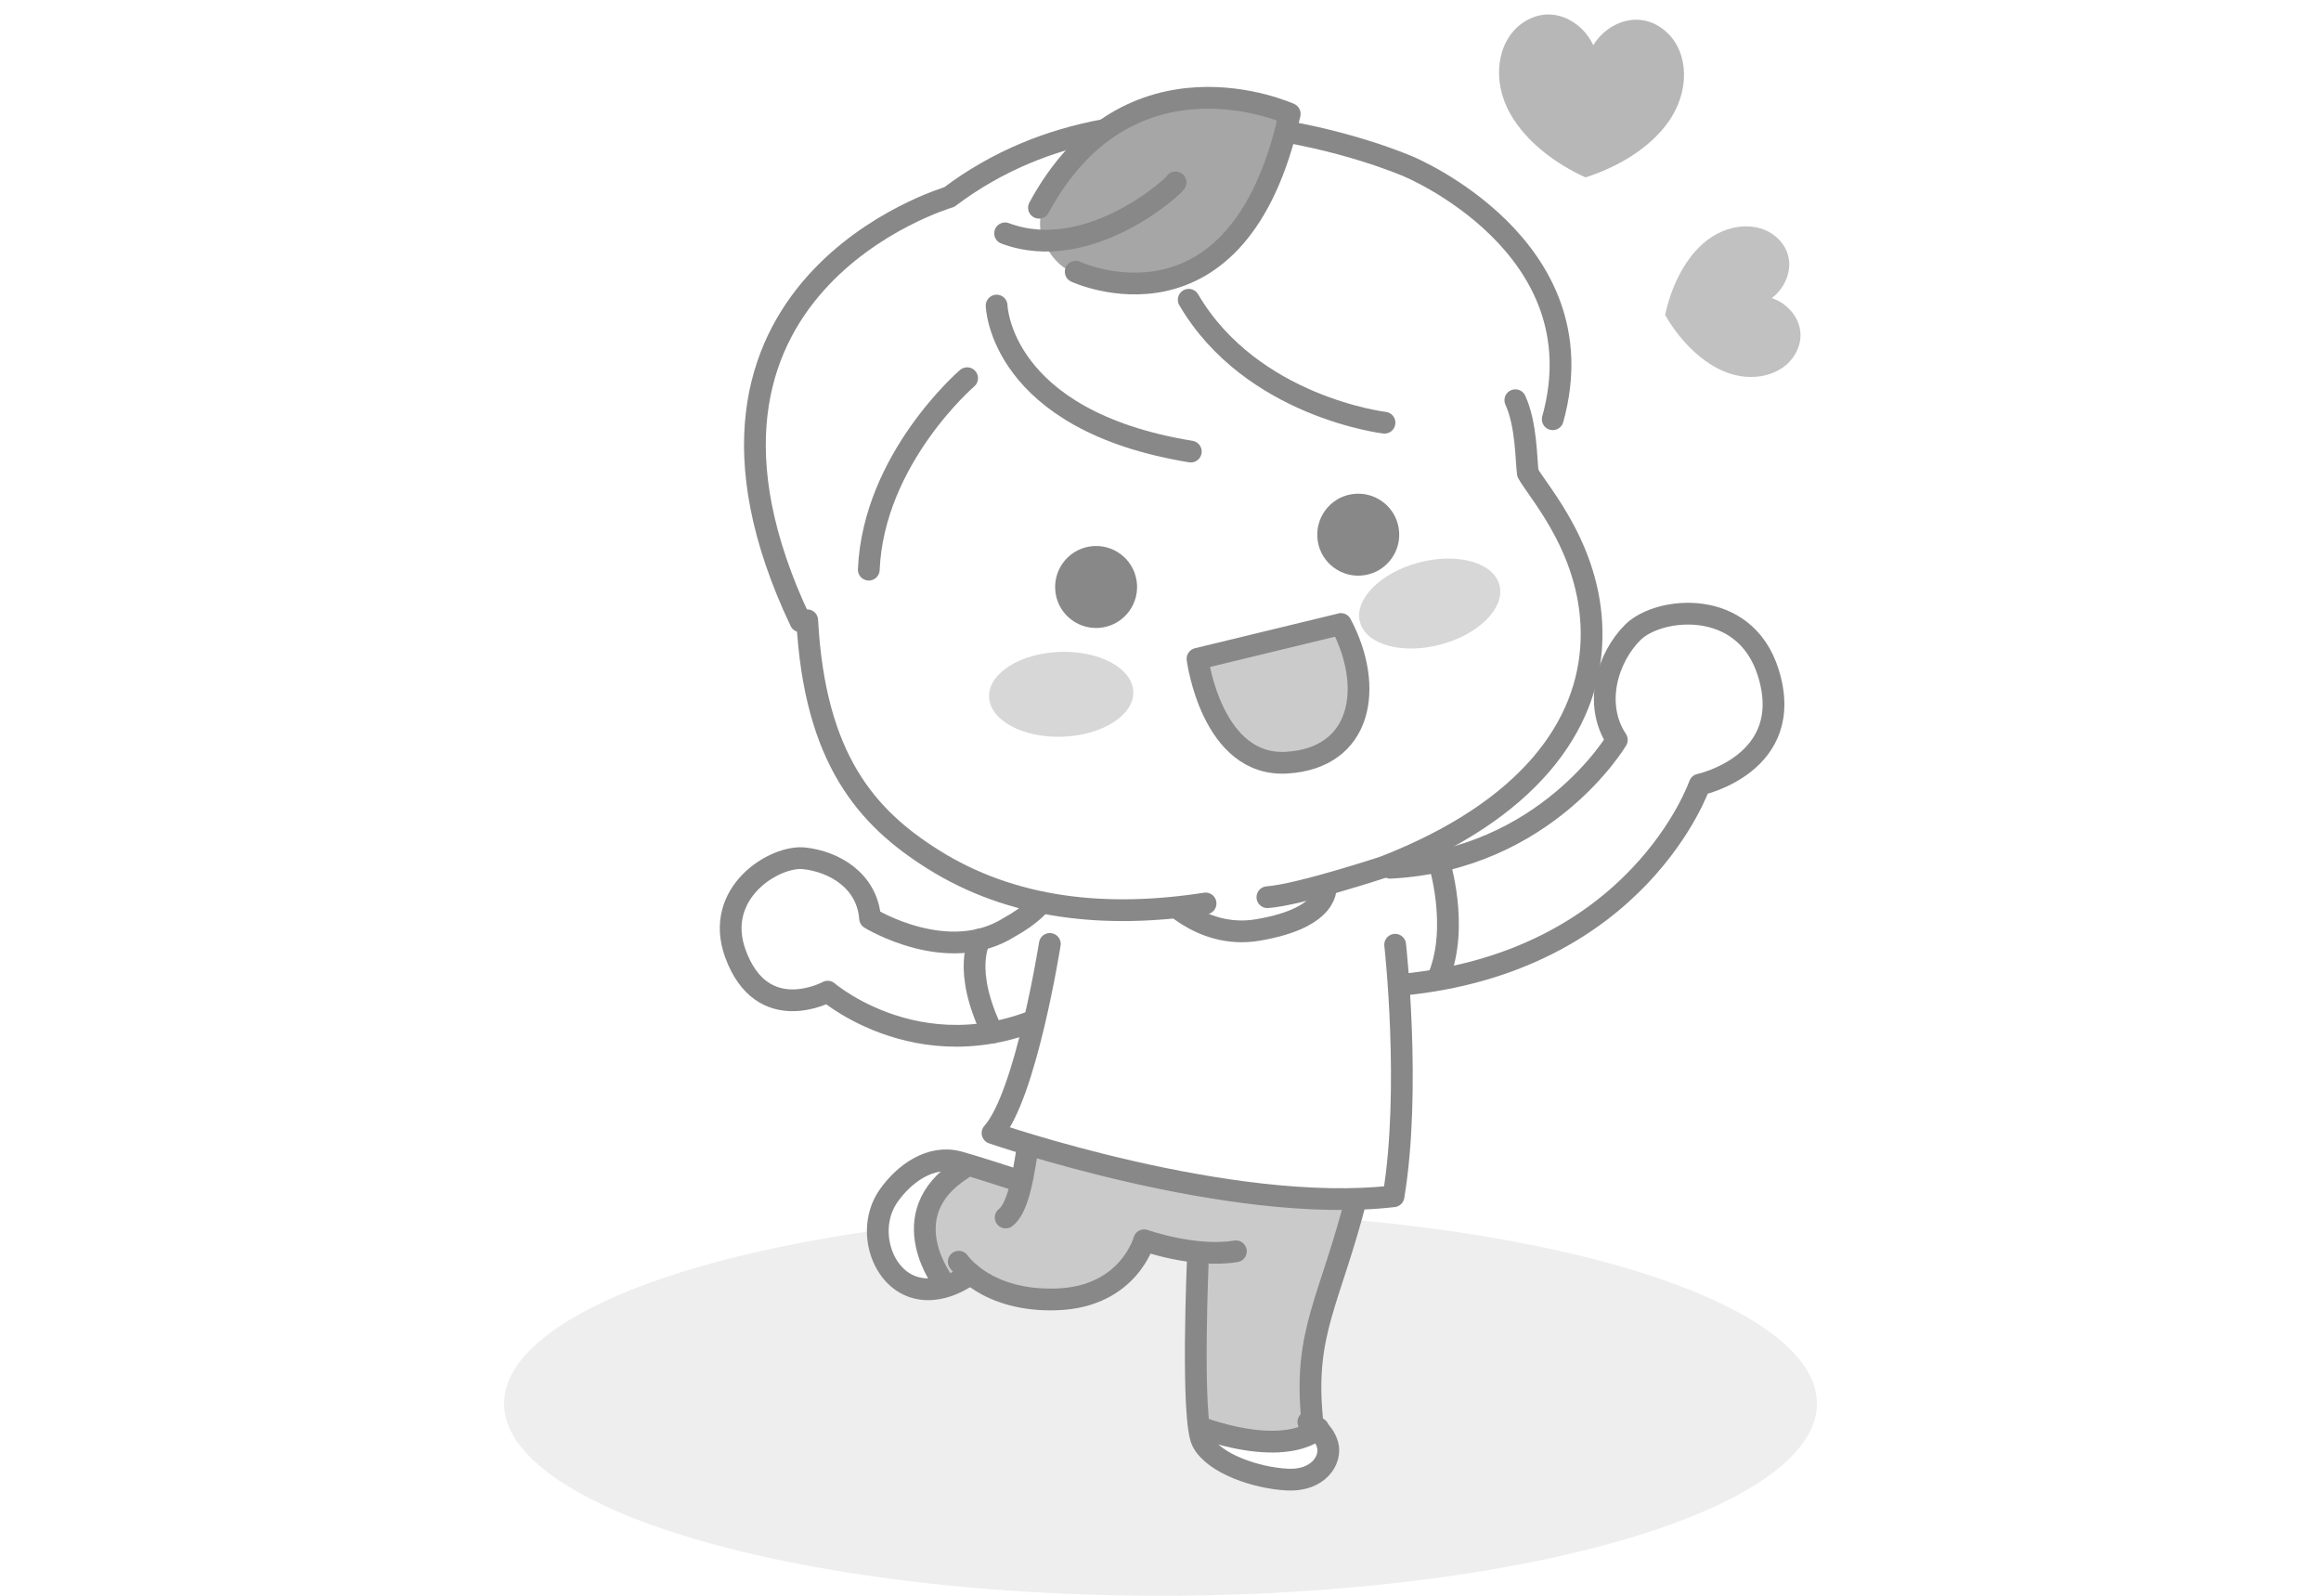 <svg width="640" height="440" viewBox="0 0 640 440" fill="none" xmlns="http://www.w3.org/2000/svg">
<ellipse cx="320" cy="387" rx="181" ry="53" fill="#EEEEEE"/>
<path d="M296.399 257.692C296.399 257.692 290.465 302.835 282.129 323.773C280.396 330.596 274.861 326.662 272.594 325.773C270.327 324.884 257.435 310.348 243.721 331.574C234.431 345.955 249.345 357.091 256.124 355.513C262.903 353.935 267.349 350.045 271.972 354.201C276.573 358.358 293.865 360.158 300.556 356.668C307.246 353.179 313.469 348.533 315.47 341.976C318.27 342.843 330.34 346.244 330.34 346.244L330.829 394.965C330.829 394.965 339.252 407.057 355.011 407.946C370.77 408.835 366.725 398.588 362.235 393.032C363.013 385.919 364.302 356.846 369.859 344.733C375.416 332.619 380.105 297.145 378.372 282.342C376.638 267.561 372.593 259.292 372.593 259.292L296.377 257.67L296.399 257.692Z" fill="white"/>
<path d="M283.84 313.57C283.774 318.794 280.506 326.751 280.484 326.84C276.505 324.928 266.259 320.927 266.259 320.927C266.259 320.927 253.834 329.818 254.923 339.598C256.012 349.378 260.546 354.134 260.546 354.134L267.592 352.334C267.592 352.334 281.129 361.514 293.776 358.113C306.423 354.712 313.691 349.6 316.447 342.287C325.738 345.999 330.339 346.244 330.339 346.244L331.183 392.587C331.183 392.587 349.832 402.567 363.857 393.898C361.523 388.119 358.189 394.209 362.434 370.249C365.969 356.846 372.859 339.62 372.592 326.862C372.192 327.973 350.765 331.685 326.671 325.462C311.779 321.616 292.131 313.17 283.818 313.593L283.84 313.57Z" fill="#CACACA"/>
<path d="M330.34 346.244C330.34 346.244 328.34 391.431 331.563 397.522C334.786 403.612 346.477 407.546 355.012 407.968C363.547 408.39 367.259 402.478 366.059 398.322C364.859 394.188 360.769 392.076 360.769 392.076" stroke="#888888" stroke-width="6" stroke-linecap="round" stroke-linejoin="round"/>
<path d="M361.789 391.119C359.478 367.047 366.724 358.89 374.103 329.862C374.347 328.862 374.592 327.862 374.836 326.861" stroke="#888888" stroke-width="6" stroke-linecap="round" stroke-linejoin="round"/>
<path d="M264.371 347.889C264.371 347.889 271.773 359.002 291.532 358.269C311.292 357.535 315.493 341.977 315.493 341.977C315.493 341.977 329.362 346.911 340.787 345.022" stroke="#888888" stroke-width="6" stroke-linecap="round" stroke-linejoin="round"/>
<path d="M267.571 351.201C267.571 351.201 259.348 357.935 251.012 354.535C242.677 351.134 238.921 338.242 245.145 329.552C249.345 323.661 256.569 318.283 264.371 320.416C268.616 321.572 279.396 325.084 279.396 325.084" stroke="#888888" stroke-width="6" stroke-linecap="round" stroke-linejoin="round"/>
<path d="M288.331 282.342C288.331 282.342 286.486 301.479 284.619 309.481C282.752 317.482 282.041 331.997 277.307 335.709" stroke="#888888" stroke-width="6" stroke-linecap="round" stroke-linejoin="round"/>
<path d="M260.547 354.134C260.547 354.134 245.366 335.063 265.259 322.35" stroke="#888888" stroke-width="6" stroke-linecap="round" stroke-linejoin="round"/>
<path d="M363.457 393.809C363.457 393.809 356.144 402.121 331.473 393.809" stroke="#888888" stroke-width="6" stroke-linecap="round" stroke-linejoin="round"/>
<path d="M383.728 271.561C449.342 265.315 468.635 216.35 468.635 216.35C468.635 216.35 495.462 210.615 487.55 185.432C481.037 164.672 457.366 167.317 450.275 174.296C443.207 181.276 439.295 194.167 445.808 204.014C445.808 204.014 423.647 238.443 379.594 240.088" fill="white"/>
<path d="M297.199 275.296C258.546 299.524 228.229 273.429 228.229 273.429C228.229 273.429 210.203 283.276 202.779 262.938C196.667 246.179 213.604 235.777 221.761 236.666C229.918 237.555 239.12 242.734 239.92 253.225C239.92 253.225 252.456 263.961 281.173 254.803" fill="white"/>
<path d="M297.199 275.296C258.546 299.524 228.229 273.429 228.229 273.429C228.229 273.429 210.203 283.276 202.779 262.938C196.667 246.179 213.604 235.777 221.761 236.666C229.918 237.555 239.12 242.734 239.92 253.225C239.92 253.225 261.325 266.383 278.306 255.67C284.596 252.203 286.819 249.158 286.819 249.158" stroke="#888888" stroke-width="6" stroke-linecap="round" stroke-linejoin="round"/>
<path d="M270.193 259.049C270.193 259.049 265.192 267.251 273.66 284.676" stroke="#888888" stroke-width="6" stroke-linecap="round" stroke-linejoin="round"/>
<path d="M291.863 243.978C291.863 243.978 285.306 300.634 273.682 312.437C273.682 312.437 339.273 335.131 384.26 329.863C389.128 300.301 384.705 260.515 384.705 260.515C384.705 260.515 384.082 241.578 381.66 239.311C373.147 240.778 312.579 249.513 297.576 242.689C282.595 235.865 291.863 244 291.863 244V243.978Z" fill="white"/>
<path d="M384.705 260.492C384.705 260.492 389.15 300.278 384.26 329.84C339.251 335.107 273.682 312.414 273.682 312.414C282.884 302.167 289.485 260.27 289.485 260.27" stroke="#888888" stroke-width="6" stroke-linecap="round" stroke-linejoin="round"/>
<path d="M319.98 245.934C319.98 245.934 330.516 259.181 346.831 256.425C367.279 252.98 365.523 244.178 365.523 244.178" stroke="#888888" stroke-width="6" stroke-linecap="round" stroke-linejoin="round"/>
<path d="M420.489 120.998C420.489 120.998 439.293 116.863 425.379 79.389C411.799 49.294 362.188 23.244 293.441 38.469C270.969 44.026 263.501 55.317 263.501 55.317C263.501 55.317 245.453 54.228 224.915 78.1C204.4 101.971 199.977 136.134 222.737 173.475C226.249 195.658 231.672 223.352 261.167 240C290.662 256.648 327.181 249.38 338.339 248.358C349.497 247.335 384.26 243.912 413.443 221.641C426.713 208.66 445.183 193.791 436.115 157.316C430.958 140.179 421.334 130.444 421.334 130.444L420.512 120.998H420.489Z" fill="white"/>
<g filter="url(#filter0_f_1138_46550)">
<ellipse cx="19.903" cy="11.702" rx="19.903" ry="11.702" transform="matrix(0.999 -0.037 0.037 0.999 272.299 180.486)" fill="#D7D7D7"/>
</g>
<g filter="url(#filter1_f_1138_46550)">
<ellipse cx="19.903" cy="11.702" rx="19.903" ry="11.702" transform="matrix(0.966 -0.257 0.257 0.966 371.998 160.227)" fill="#D7D7D7"/>
</g>
<path d="M417.844 110.352C420.934 117.086 420.801 126.799 421.29 130.467C424.379 136.001 439.538 152.427 438.849 176.41C438.16 200.393 421.245 223.62 381.637 239.023C381.637 239.023 358.165 246.78 349.475 247.38" stroke="#888888" stroke-width="6" stroke-linecap="round" stroke-linejoin="round"/>
<path d="M332.427 249.112C304.955 253.38 279.083 250.668 257.234 236.91C239.074 225.485 224.649 209.348 222.582 171.029" stroke="#888888" stroke-width="6" stroke-linecap="round" stroke-linejoin="round"/>
<path d="M385.68 145.626C386.681 151.783 382.48 157.606 376.323 158.584C370.166 159.584 364.343 155.383 363.365 149.227C362.387 143.07 366.565 137.246 372.722 136.268C378.879 135.268 384.702 139.469 385.68 145.626Z" fill="#888888"/>
<path d="M313.399 160.05C314.399 166.207 310.198 172.03 304.042 173.008C297.885 174.008 292.061 169.807 291.083 163.65C290.105 157.494 294.284 151.67 300.441 150.692C306.598 149.692 312.421 153.893 313.399 160.05Z" fill="#888888"/>
<path d="M220.714 171.319C176.927 79.011 261.745 54.339 261.745 54.339C315.467 13.753 388.371 45.915 388.371 45.915C388.371 45.915 441.493 67.853 428.157 115.596" stroke="#888888" stroke-width="6" stroke-linecap="round" stroke-linejoin="round"/>
<path d="M274.812 84.256C274.812 84.256 275.568 115.907 328.357 124.509" stroke="#888888" stroke-width="6" stroke-linecap="round" stroke-linejoin="round"/>
<path d="M266.679 104.283C266.679 104.283 240.874 126.421 239.562 157.072" stroke="#888888" stroke-width="6" stroke-linecap="round" stroke-linejoin="round"/>
<path d="M381.77 116.552C381.77 116.552 345.118 112.218 327.781 82.656" stroke="#888888" stroke-width="6" stroke-linecap="round" stroke-linejoin="round"/>
<path d="M293.686 46.292C293.686 46.292 282.684 57.984 288.463 68.075C292.909 75.81 298.532 77.432 315.18 78.099C331.806 78.766 350.587 54.627 355.433 32.334C341.252 27.533 315.424 17.753 293.709 46.27L293.686 46.292Z" fill="#A6A6A6"/>
<path d="M296.62 74.921C296.62 74.921 341.451 95.881 355.632 31.401C355.632 31.401 311.445 11.13 286.484 57.273" stroke="#888888" stroke-width="6" stroke-linecap="round" stroke-linejoin="round"/>
<path d="M324.158 50.293C324.381 50.715 300.442 73.053 277.148 64.34" stroke="#888888" stroke-width="6" stroke-linecap="round" stroke-linejoin="round"/>
<path d="M369.745 172.075L330.203 181.655C330.203 181.655 334.071 211.594 354.875 210.283C375.679 208.994 378.947 189.367 369.745 172.053V172.075Z" fill="#CBCBCB" stroke="#888888" stroke-width="6" stroke-linecap="round" stroke-linejoin="round"/>
<path d="M439.338 12.46C436.16 5.569 427.447 0.902 419.645 6.458C412.799 11.415 411.243 22.151 416.422 31.33C420.801 39.11 428.958 45.178 437.182 48.912C445.784 46.178 454.608 41.11 459.831 33.909C466.055 25.418 465.766 14.505 459.542 8.859C452.452 2.369 443.228 5.992 439.338 12.46Z" fill="#B7B7B7"/>
<path d="M488.573 82.185C493.507 78.451 495.708 70.694 489.907 65.448C484.772 60.847 475.926 61.492 469.524 67.226C464.079 72.072 460.678 79.651 459.145 86.853C462.834 93.232 468.413 99.366 475.081 102.278C482.927 105.745 491.574 103.612 494.996 97.655C498.931 90.876 494.419 84.163 488.595 82.185H488.573Z" fill="#C1C1C1"/>
<path d="M386.24 271.561C451.853 265.315 468.657 216.35 468.657 216.35C468.657 216.35 495.485 210.615 487.572 185.432C481.059 164.672 457.388 167.317 450.297 174.296C443.229 181.276 439.317 194.167 445.83 204.014C445.83 204.014 426.337 237.021 383.395 239.265" stroke="#888888" stroke-width="6" stroke-linecap="round" stroke-linejoin="round"/>
<path d="M396.797 237.643C396.797 237.643 402.354 255.18 396.797 269.116" stroke="#888888" stroke-width="6" stroke-linecap="round" stroke-linejoin="round"/>
<defs>
<filter id="filter0_f_1138_46550" x="259.884" y="166.874" width="65.477" height="49.127" filterUnits="userSpaceOnUse" color-interpolation-filters="sRGB">
<feFlood flood-opacity="0" result="BackgroundImageFix"/>
<feBlend mode="normal" in="SourceGraphic" in2="BackgroundImageFix" result="shape"/>
<feGaussianBlur stdDeviation="6.422" result="effect1_foregroundBlur_1138_46550"/>
</filter>
<filter id="filter1_f_1138_46550" x="361.921" y="141.163" width="64.631" height="50.52" filterUnits="userSpaceOnUse" color-interpolation-filters="sRGB">
<feFlood flood-opacity="0" result="BackgroundImageFix"/>
<feBlend mode="normal" in="SourceGraphic" in2="BackgroundImageFix" result="shape"/>
<feGaussianBlur stdDeviation="6.422" result="effect1_foregroundBlur_1138_46550"/>
</filter>
</defs>
</svg>

